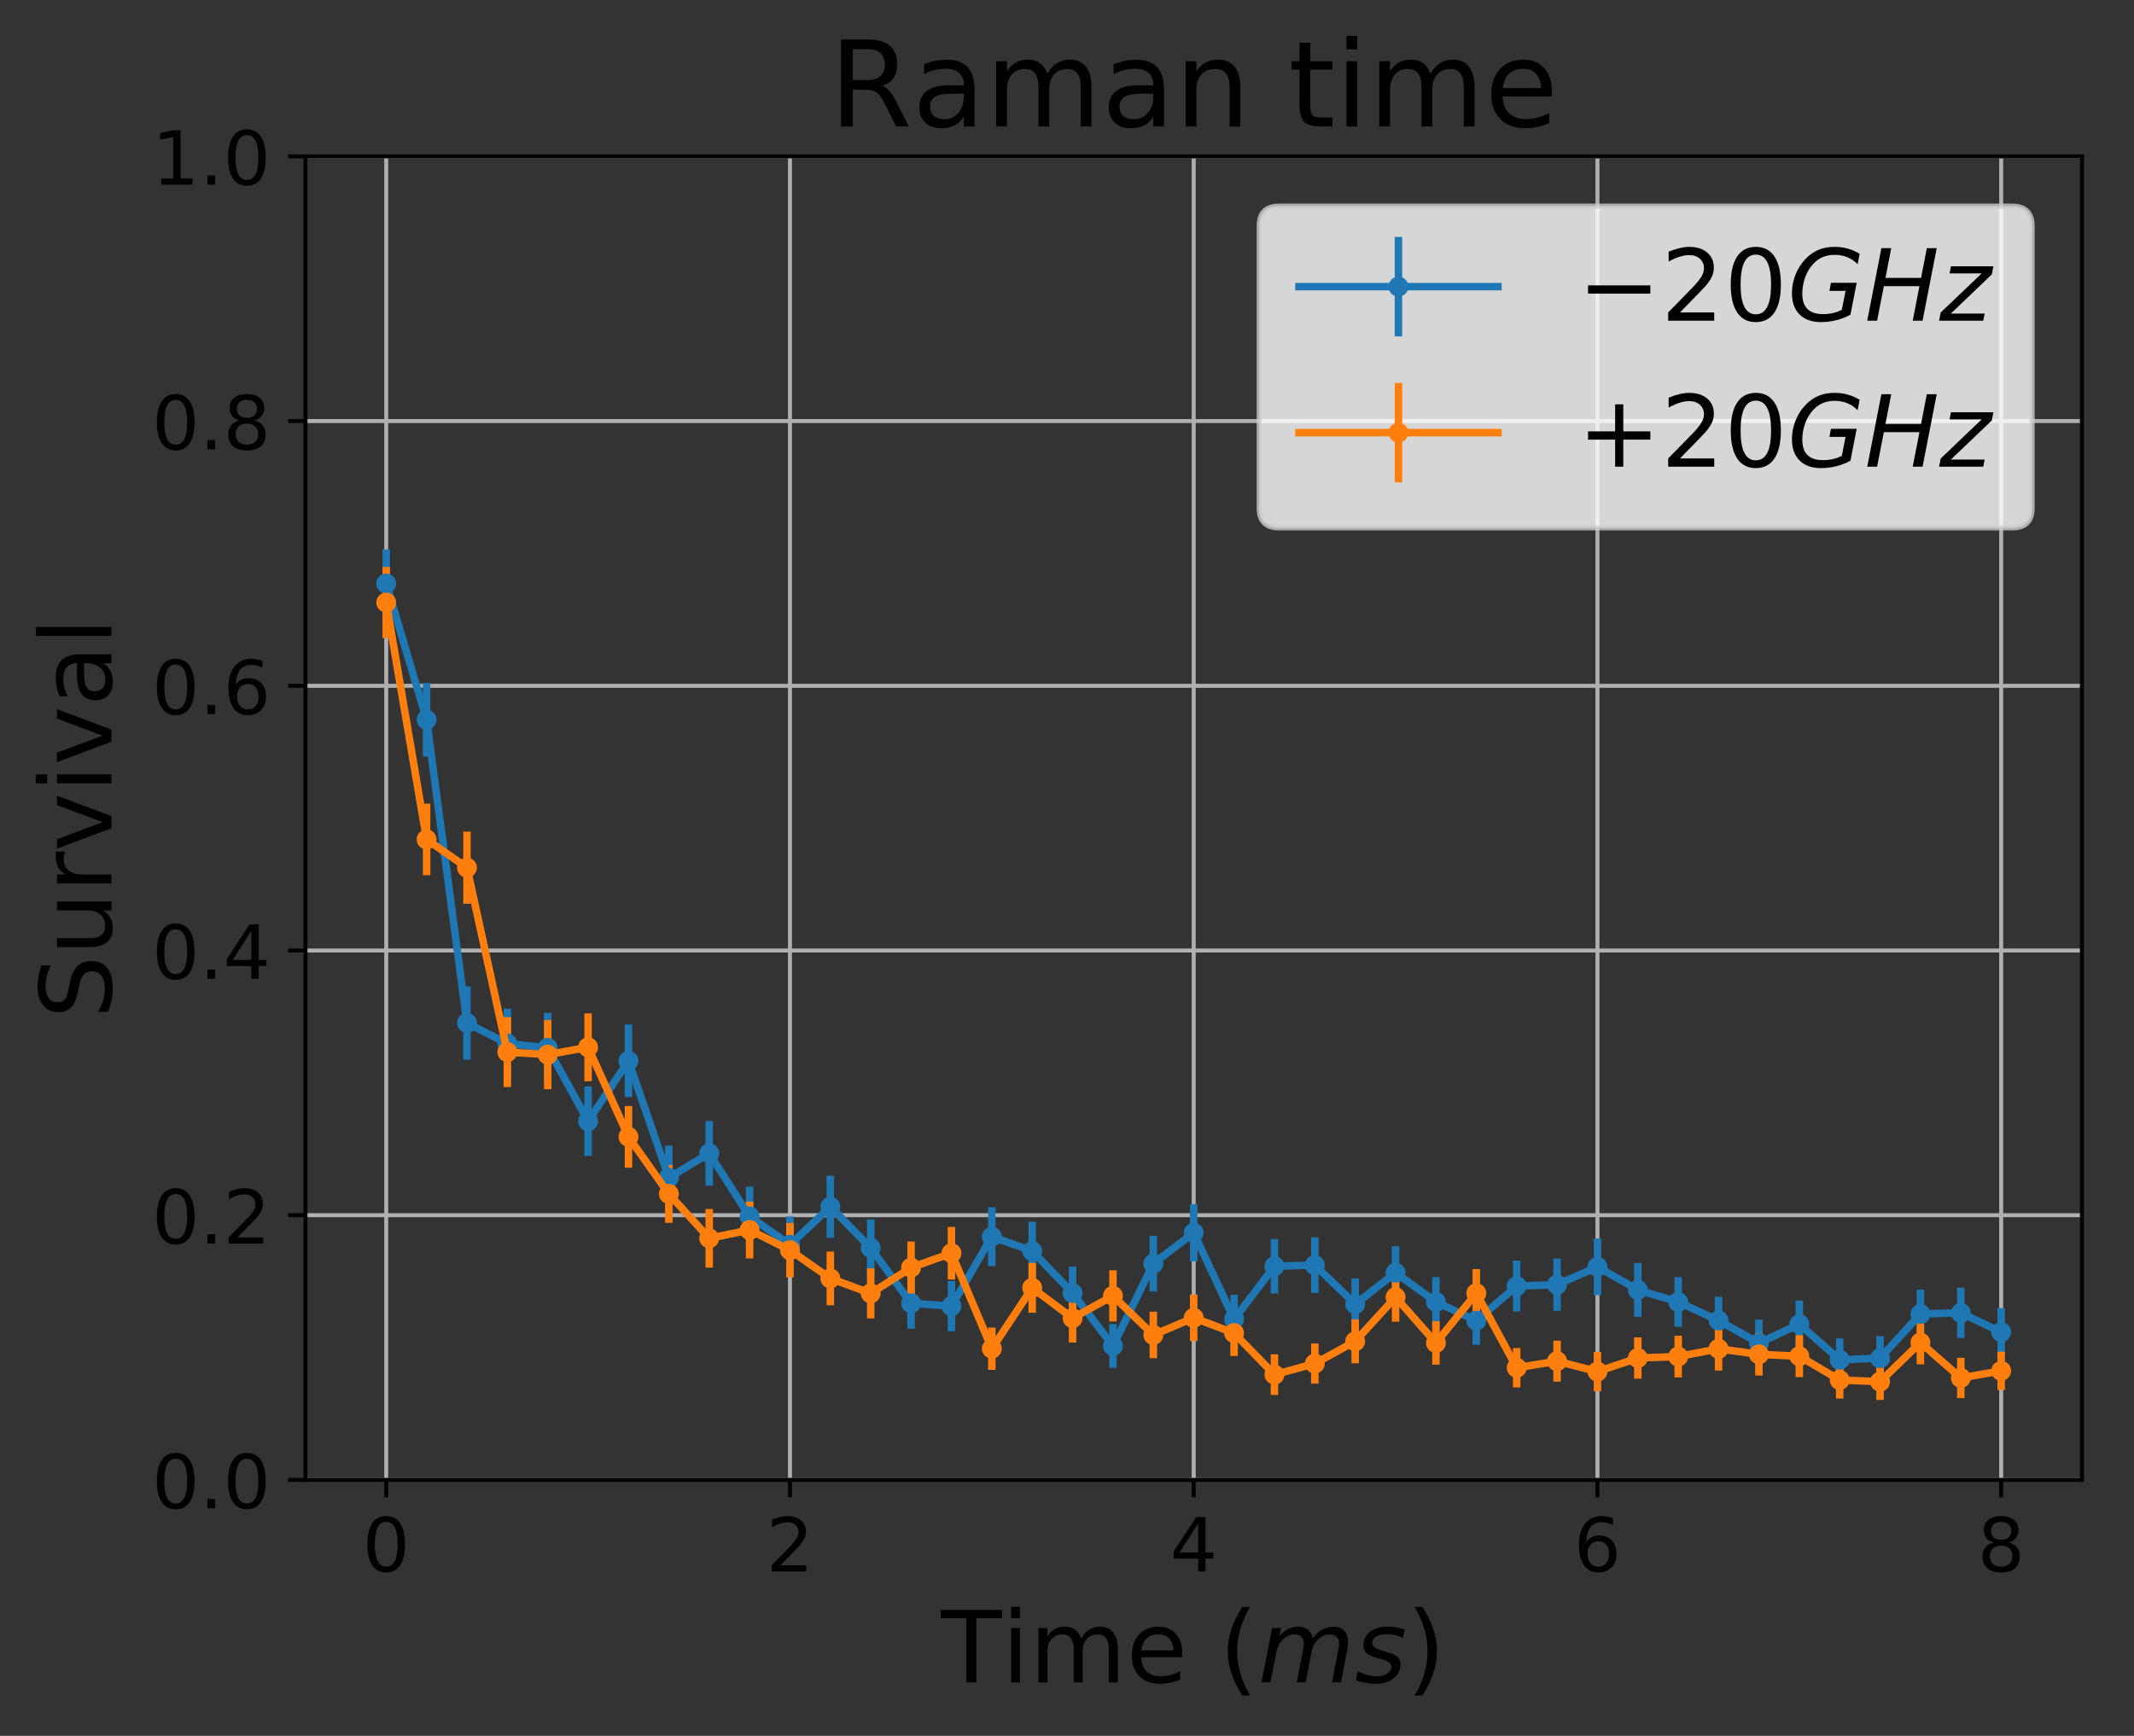 <?xml version="1.0" encoding="utf-8" standalone="no"?>
<!DOCTYPE svg PUBLIC "-//W3C//DTD SVG 1.1//EN"
  "http://www.w3.org/Graphics/SVG/1.1/DTD/svg11.dtd">
<!-- Created with matplotlib (http://matplotlib.org/) -->
<svg height="349pt" version="1.1" viewBox="0 0 429 349" width="429pt" xmlns="http://www.w3.org/2000/svg" xmlns:xlink="http://www.w3.org/1999/xlink">
 <rect x="0" y="0" width="429" height="349" fill="#333333" stroke="none"/>
 <defs>
  <style type="text/css">
*{stroke-linecap:butt;stroke-linejoin:round;}
  </style>
 </defs>
 <g id="figure_1">
  <g id="patch_1">
   <path d="M 0 349.622 
L 429.231 349.622 
L 429.231 0 
L 0 0 
z
" style="fill:none;"/>
  </g>
  <g id="axes_1">
   <g id="patch_2">
    <path d="M 61.411 297.548 
L 418.531 297.548 
L 418.531 31.436 
L 61.411 31.436 
z
" style="fill:none;"/>
   </g>
   <g id="matplotlib.axis_1">
    <g id="xtick_1">
     <g id="line2d_1">
      <path clip-path="url(#pbcf3292bdb)" d="M 77.644 297.548 
L 77.644 31.436 
" style="fill:none;stroke:#b0b0b0;stroke-linecap:square;stroke-width:0.8;"/>
     </g>
     <g id="line2d_2">
      <defs>
       <path d="M 0 0 
L 0 3.5 
" id="m005f0a59be" style="stroke:#000000;stroke-width:0.8;"/>
      </defs>
      <g>
       <use style="stroke:#000000;stroke-width:0.8;" x="77.644" xlink:href="#m005f0a59be" y="297.548"/>
      </g>
     </g>
     <g id="text_1">
      <!-- 0 -->
      <defs>
       <path d="M 31.781 66.406 
Q 24.172 66.406 20.328 58.906 
Q 16.5 51.422 16.5 36.375 
Q 16.5 21.391 20.328 13.891 
Q 24.172 6.391 31.781 6.391 
Q 39.453 6.391 43.281 13.891 
Q 47.125 21.391 47.125 36.375 
Q 47.125 51.422 43.281 58.906 
Q 39.453 66.406 31.781 66.406 
z
M 31.781 74.219 
Q 44.047 74.219 50.516 64.516 
Q 56.984 54.828 56.984 36.375 
Q 56.984 17.969 50.516 8.266 
Q 44.047 -1.422 31.781 -1.422 
Q 19.531 -1.422 13.062 8.266 
Q 6.594 17.969 6.594 36.375 
Q 6.594 54.828 13.062 64.516 
Q 19.531 74.219 31.781 74.219 
z
" id="DejaVuSans-30"/>
      </defs>
      <g transform="translate(72.872 315.946)scale(0.15 -0.15)">
       <use xlink:href="#DejaVuSans-30"/>
      </g>
     </g>
    </g>
    <g id="xtick_2">
     <g id="line2d_3">
      <path clip-path="url(#pbcf3292bdb)" d="M 158.807 297.548 
L 158.807 31.436 
" style="fill:none;stroke:#b0b0b0;stroke-linecap:square;stroke-width:0.8;"/>
     </g>
     <g id="line2d_4">
      <g>
       <use style="stroke:#000000;stroke-width:0.8;" x="158.807" xlink:href="#m005f0a59be" y="297.548"/>
      </g>
     </g>
     <g id="text_2">
      <!-- 2 -->
      <defs>
       <path d="M 19.188 8.297 
L 53.609 8.297 
L 53.609 0 
L 7.328 0 
L 7.328 8.297 
Q 12.938 14.109 22.625 23.891 
Q 32.328 33.688 34.812 36.531 
Q 39.547 41.844 41.422 45.531 
Q 43.312 49.219 43.312 52.781 
Q 43.312 58.594 39.234 62.25 
Q 35.156 65.922 28.609 65.922 
Q 23.969 65.922 18.812 64.312 
Q 13.672 62.703 7.812 59.422 
L 7.812 69.391 
Q 13.766 71.781 18.938 73 
Q 24.125 74.219 28.422 74.219 
Q 39.75 74.219 46.484 68.547 
Q 53.219 62.891 53.219 53.422 
Q 53.219 48.922 51.531 44.891 
Q 49.859 40.875 45.406 35.406 
Q 44.188 33.984 37.641 27.219 
Q 31.109 20.453 19.188 8.297 
z
" id="DejaVuSans-32"/>
      </defs>
      <g transform="translate(154.035 315.946)scale(0.15 -0.15)">
       <use xlink:href="#DejaVuSans-32"/>
      </g>
     </g>
    </g>
    <g id="xtick_3">
     <g id="line2d_5">
      <path clip-path="url(#pbcf3292bdb)" d="M 239.971 297.548 
L 239.971 31.436 
" style="fill:none;stroke:#b0b0b0;stroke-linecap:square;stroke-width:0.8;"/>
     </g>
     <g id="line2d_6">
      <g>
       <use style="stroke:#000000;stroke-width:0.8;" x="239.971" xlink:href="#m005f0a59be" y="297.548"/>
      </g>
     </g>
     <g id="text_3">
      <!-- 4 -->
      <defs>
       <path d="M 37.797 64.312 
L 12.891 25.391 
L 37.797 25.391 
z
M 35.203 72.906 
L 47.609 72.906 
L 47.609 25.391 
L 58.016 25.391 
L 58.016 17.188 
L 47.609 17.188 
L 47.609 0 
L 37.797 0 
L 37.797 17.188 
L 4.891 17.188 
L 4.891 26.703 
z
" id="DejaVuSans-34"/>
      </defs>
      <g transform="translate(235.199 315.946)scale(0.15 -0.15)">
       <use xlink:href="#DejaVuSans-34"/>
      </g>
     </g>
    </g>
    <g id="xtick_4">
     <g id="line2d_7">
      <path clip-path="url(#pbcf3292bdb)" d="M 321.135 297.548 
L 321.135 31.436 
" style="fill:none;stroke:#b0b0b0;stroke-linecap:square;stroke-width:0.8;"/>
     </g>
     <g id="line2d_8">
      <g>
       <use style="stroke:#000000;stroke-width:0.8;" x="321.135" xlink:href="#m005f0a59be" y="297.548"/>
      </g>
     </g>
     <g id="text_4">
      <!-- 6 -->
      <defs>
       <path d="M 33.016 40.375 
Q 26.375 40.375 22.484 35.828 
Q 18.609 31.297 18.609 23.391 
Q 18.609 15.531 22.484 10.953 
Q 26.375 6.391 33.016 6.391 
Q 39.656 6.391 43.531 10.953 
Q 47.406 15.531 47.406 23.391 
Q 47.406 31.297 43.531 35.828 
Q 39.656 40.375 33.016 40.375 
z
M 52.594 71.297 
L 52.594 62.312 
Q 48.875 64.062 45.094 64.984 
Q 41.312 65.922 37.594 65.922 
Q 27.828 65.922 22.672 59.328 
Q 17.531 52.734 16.797 39.406 
Q 19.672 43.656 24.016 45.922 
Q 28.375 48.188 33.594 48.188 
Q 44.578 48.188 50.953 41.516 
Q 57.328 34.859 57.328 23.391 
Q 57.328 12.156 50.688 5.359 
Q 44.047 -1.422 33.016 -1.422 
Q 20.359 -1.422 13.672 8.266 
Q 6.984 17.969 6.984 36.375 
Q 6.984 53.656 15.188 63.938 
Q 23.391 74.219 37.203 74.219 
Q 40.922 74.219 44.703 73.484 
Q 48.484 72.75 52.594 71.297 
z
" id="DejaVuSans-36"/>
      </defs>
      <g transform="translate(316.363 315.946)scale(0.15 -0.15)">
       <use xlink:href="#DejaVuSans-36"/>
      </g>
     </g>
    </g>
    <g id="xtick_5">
     <g id="line2d_9">
      <path clip-path="url(#pbcf3292bdb)" d="M 402.298 297.548 
L 402.298 31.436 
" style="fill:none;stroke:#b0b0b0;stroke-linecap:square;stroke-width:0.8;"/>
     </g>
     <g id="line2d_10">
      <g>
       <use style="stroke:#000000;stroke-width:0.8;" x="402.298" xlink:href="#m005f0a59be" y="297.548"/>
      </g>
     </g>
     <g id="text_5">
      <!-- 8 -->
      <defs>
       <path d="M 31.781 34.625 
Q 24.75 34.625 20.719 30.859 
Q 16.703 27.094 16.703 20.516 
Q 16.703 13.922 20.719 10.156 
Q 24.75 6.391 31.781 6.391 
Q 38.812 6.391 42.859 10.172 
Q 46.922 13.969 46.922 20.516 
Q 46.922 27.094 42.891 30.859 
Q 38.875 34.625 31.781 34.625 
z
M 21.922 38.812 
Q 15.578 40.375 12.031 44.719 
Q 8.5 49.078 8.5 55.328 
Q 8.5 64.062 14.719 69.141 
Q 20.953 74.219 31.781 74.219 
Q 42.672 74.219 48.875 69.141 
Q 55.078 64.062 55.078 55.328 
Q 55.078 49.078 51.531 44.719 
Q 48 40.375 41.703 38.812 
Q 48.828 37.156 52.797 32.312 
Q 56.781 27.484 56.781 20.516 
Q 56.781 9.906 50.312 4.234 
Q 43.844 -1.422 31.781 -1.422 
Q 19.734 -1.422 13.25 4.234 
Q 6.781 9.906 6.781 20.516 
Q 6.781 27.484 10.781 32.312 
Q 14.797 37.156 21.922 38.812 
z
M 18.312 54.391 
Q 18.312 48.734 21.844 45.562 
Q 25.391 42.391 31.781 42.391 
Q 38.141 42.391 41.719 45.562 
Q 45.312 48.734 45.312 54.391 
Q 45.312 60.062 41.719 63.234 
Q 38.141 66.406 31.781 66.406 
Q 25.391 66.406 21.844 63.234 
Q 18.312 60.062 18.312 54.391 
z
" id="DejaVuSans-38"/>
      </defs>
      <g transform="translate(397.526 315.946)scale(0.15 -0.15)">
       <use xlink:href="#DejaVuSans-38"/>
      </g>
     </g>
    </g>
    <g id="text_6">
     <!-- Time ($ms$) -->
     <defs>
      <path d="M -0.297 72.906 
L 61.375 72.906 
L 61.375 64.594 
L 35.5 64.594 
L 35.5 0 
L 25.594 0 
L 25.594 64.594 
L -0.297 64.594 
z
" id="DejaVuSans-54"/>
      <path d="M 9.422 54.688 
L 18.406 54.688 
L 18.406 0 
L 9.422 0 
z
M 9.422 75.984 
L 18.406 75.984 
L 18.406 64.594 
L 9.422 64.594 
z
" id="DejaVuSans-69"/>
      <path d="M 52 44.188 
Q 55.375 50.25 60.062 53.125 
Q 64.75 56 71.094 56 
Q 79.641 56 84.281 50.016 
Q 88.922 44.047 88.922 33.016 
L 88.922 0 
L 79.891 0 
L 79.891 32.719 
Q 79.891 40.578 77.094 44.375 
Q 74.312 48.188 68.609 48.188 
Q 61.625 48.188 57.562 43.547 
Q 53.516 38.922 53.516 30.906 
L 53.516 0 
L 44.484 0 
L 44.484 32.719 
Q 44.484 40.625 41.703 44.406 
Q 38.922 48.188 33.109 48.188 
Q 26.219 48.188 22.156 43.531 
Q 18.109 38.875 18.109 30.906 
L 18.109 0 
L 9.078 0 
L 9.078 54.688 
L 18.109 54.688 
L 18.109 46.188 
Q 21.188 51.219 25.484 53.609 
Q 29.781 56 35.688 56 
Q 41.656 56 45.828 52.969 
Q 50 49.953 52 44.188 
z
" id="DejaVuSans-6d"/>
      <path d="M 56.203 29.594 
L 56.203 25.203 
L 14.891 25.203 
Q 15.484 15.922 20.484 11.062 
Q 25.484 6.203 34.422 6.203 
Q 39.594 6.203 44.453 7.469 
Q 49.312 8.734 54.109 11.281 
L 54.109 2.781 
Q 49.266 0.734 44.188 -0.344 
Q 39.109 -1.422 33.891 -1.422 
Q 20.797 -1.422 13.156 6.188 
Q 5.516 13.812 5.516 26.812 
Q 5.516 40.234 12.766 48.109 
Q 20.016 56 32.328 56 
Q 43.359 56 49.781 48.891 
Q 56.203 41.797 56.203 29.594 
z
M 47.219 32.234 
Q 47.125 39.594 43.094 43.984 
Q 39.062 48.391 32.422 48.391 
Q 24.906 48.391 20.391 44.141 
Q 15.875 39.891 15.188 32.172 
z
" id="DejaVuSans-65"/>
      <path id="DejaVuSans-20"/>
      <path d="M 31 75.875 
Q 24.469 64.656 21.281 53.656 
Q 18.109 42.672 18.109 31.391 
Q 18.109 20.125 21.312 9.062 
Q 24.516 -2 31 -13.188 
L 23.188 -13.188 
Q 15.875 -1.703 12.234 9.375 
Q 8.594 20.453 8.594 31.391 
Q 8.594 42.281 12.203 53.312 
Q 15.828 64.359 23.188 75.875 
z
" id="DejaVuSans-28"/>
      <path d="M 89.797 33.016 
L 83.406 0 
L 74.422 0 
L 80.719 32.719 
Q 81.109 34.812 81.297 36.328 
Q 81.5 37.844 81.5 38.922 
Q 81.5 43.312 79.047 45.75 
Q 76.609 48.188 72.219 48.188 
Q 65.672 48.188 60.547 43.281 
Q 55.422 38.375 53.906 30.516 
L 47.906 0 
L 38.922 0 
L 45.312 32.719 
Q 45.703 34.516 45.891 36.047 
Q 46.094 37.594 46.094 38.812 
Q 46.094 43.266 43.656 45.719 
Q 41.219 48.188 36.922 48.188 
Q 30.281 48.188 25.141 43.281 
Q 20.016 38.375 18.5 30.516 
L 12.5 0 
L 3.516 0 
L 14.203 54.688 
L 23.188 54.688 
L 21.484 46.188 
Q 25.141 50.984 30.047 53.484 
Q 34.969 56 40.578 56 
Q 46.531 56 50.359 52.875 
Q 54.203 49.75 54.984 44.188 
Q 59.078 49.953 64.469 52.969 
Q 69.875 56 75.875 56 
Q 82.906 56 86.734 51.953 
Q 90.578 47.906 90.578 40.484 
Q 90.578 38.875 90.375 36.938 
Q 90.188 35.016 89.797 33.016 
z
" id="DejaVuSans-Oblique-6d"/>
      <path d="M 50 53.078 
L 48.297 44.578 
Q 44.734 46.531 40.766 47.5 
Q 36.812 48.484 32.625 48.484 
Q 25.531 48.484 21.453 46.062 
Q 17.391 43.656 17.391 39.5 
Q 17.391 34.672 26.859 32.078 
Q 27.594 31.891 27.938 31.781 
L 30.812 30.906 
Q 39.797 28.422 42.797 25.688 
Q 45.797 22.953 45.797 18.219 
Q 45.797 9.516 38.891 4.047 
Q 31.984 -1.422 20.797 -1.422 
Q 16.453 -1.422 11.672 -0.578 
Q 6.891 0.25 1.125 2 
L 2.875 11.281 
Q 7.812 8.734 12.594 7.422 
Q 17.391 6.109 21.781 6.109 
Q 28.375 6.109 32.5 8.938 
Q 36.625 11.766 36.625 16.109 
Q 36.625 20.797 25.781 23.688 
L 24.859 23.922 
L 21.781 24.703 
Q 14.938 26.516 11.766 29.469 
Q 8.594 32.422 8.594 37.016 
Q 8.594 45.75 15.156 50.875 
Q 21.734 56 33.016 56 
Q 37.453 56 41.672 55.266 
Q 45.906 54.547 50 53.078 
z
" id="DejaVuSans-Oblique-73"/>
      <path d="M 8.016 75.875 
L 15.828 75.875 
Q 23.141 64.359 26.781 53.312 
Q 30.422 42.281 30.422 31.391 
Q 30.422 20.453 26.781 9.375 
Q 23.141 -1.703 15.828 -13.188 
L 8.016 -13.188 
Q 14.5 -2 17.703 9.062 
Q 20.906 20.125 20.906 31.391 
Q 20.906 42.672 17.703 53.656 
Q 14.5 64.656 8.016 75.875 
z
" id="DejaVuSans-29"/>
     </defs>
     <g transform="translate(189.171 338.262)scale(0.2 -0.2)">
      <use transform="translate(0 0.016)" xlink:href="#DejaVuSans-54"/>
      <use transform="translate(61.084 0.016)" xlink:href="#DejaVuSans-69"/>
      <use transform="translate(88.867 0.016)" xlink:href="#DejaVuSans-6d"/>
      <use transform="translate(186.279 0.016)" xlink:href="#DejaVuSans-65"/>
      <use transform="translate(247.803 0.016)" xlink:href="#DejaVuSans-20"/>
      <use transform="translate(279.59 0.016)" xlink:href="#DejaVuSans-28"/>
      <use transform="translate(318.604 0.016)" xlink:href="#DejaVuSans-Oblique-6d"/>
      <use transform="translate(416.016 0.016)" xlink:href="#DejaVuSans-Oblique-73"/>
      <use transform="translate(468.115 0.016)" xlink:href="#DejaVuSans-29"/>
     </g>
    </g>
   </g>
   <g id="matplotlib.axis_2">
    <g id="ytick_1">
     <g id="line2d_11">
      <path clip-path="url(#pbcf3292bdb)" d="M 61.411 297.548 
L 418.531 297.548 
" style="fill:none;stroke:#b0b0b0;stroke-linecap:square;stroke-width:0.8;"/>
     </g>
     <g id="line2d_12">
      <defs>
       <path d="M 0 0 
L -3.5 0 
" id="mc3ce260a5b" style="stroke:#000000;stroke-width:0.8;"/>
      </defs>
      <g>
       <use style="stroke:#000000;stroke-width:0.8;" x="61.411" xlink:href="#mc3ce260a5b" y="297.548"/>
      </g>
     </g>
     <g id="text_7">
      <!-- 0.0 -->
      <defs>
       <path d="M 10.688 12.406 
L 21 12.406 
L 21 0 
L 10.688 0 
z
" id="DejaVuSans-2e"/>
      </defs>
      <g transform="translate(30.556 303.247)scale(0.15 -0.15)">
       <use xlink:href="#DejaVuSans-30"/>
       <use x="63.623" xlink:href="#DejaVuSans-2e"/>
       <use x="95.41" xlink:href="#DejaVuSans-30"/>
      </g>
     </g>
    </g>
    <g id="ytick_2">
     <g id="line2d_13">
      <path clip-path="url(#pbcf3292bdb)" d="M 61.411 244.326 
L 418.531 244.326 
" style="fill:none;stroke:#b0b0b0;stroke-linecap:square;stroke-width:0.8;"/>
     </g>
     <g id="line2d_14">
      <g>
       <use style="stroke:#000000;stroke-width:0.8;" x="61.411" xlink:href="#mc3ce260a5b" y="244.326"/>
      </g>
     </g>
     <g id="text_8">
      <!-- 0.2 -->
      <g transform="translate(30.556 250.025)scale(0.15 -0.15)">
       <use xlink:href="#DejaVuSans-30"/>
       <use x="63.623" xlink:href="#DejaVuSans-2e"/>
       <use x="95.41" xlink:href="#DejaVuSans-32"/>
      </g>
     </g>
    </g>
    <g id="ytick_3">
     <g id="line2d_15">
      <path clip-path="url(#pbcf3292bdb)" d="M 61.411 191.103 
L 418.531 191.103 
" style="fill:none;stroke:#b0b0b0;stroke-linecap:square;stroke-width:0.8;"/>
     </g>
     <g id="line2d_16">
      <g>
       <use style="stroke:#000000;stroke-width:0.8;" x="61.411" xlink:href="#mc3ce260a5b" y="191.103"/>
      </g>
     </g>
     <g id="text_9">
      <!-- 0.4 -->
      <g transform="translate(30.556 196.802)scale(0.15 -0.15)">
       <use xlink:href="#DejaVuSans-30"/>
       <use x="63.623" xlink:href="#DejaVuSans-2e"/>
       <use x="95.41" xlink:href="#DejaVuSans-34"/>
      </g>
     </g>
    </g>
    <g id="ytick_4">
     <g id="line2d_17">
      <path clip-path="url(#pbcf3292bdb)" d="M 61.411 137.881 
L 418.531 137.881 
" style="fill:none;stroke:#b0b0b0;stroke-linecap:square;stroke-width:0.8;"/>
     </g>
     <g id="line2d_18">
      <g>
       <use style="stroke:#000000;stroke-width:0.8;" x="61.411" xlink:href="#mc3ce260a5b" y="137.881"/>
      </g>
     </g>
     <g id="text_10">
      <!-- 0.6 -->
      <g transform="translate(30.556 143.58)scale(0.15 -0.15)">
       <use xlink:href="#DejaVuSans-30"/>
       <use x="63.623" xlink:href="#DejaVuSans-2e"/>
       <use x="95.41" xlink:href="#DejaVuSans-36"/>
      </g>
     </g>
    </g>
    <g id="ytick_5">
     <g id="line2d_19">
      <path clip-path="url(#pbcf3292bdb)" d="M 61.411 84.659 
L 418.531 84.659 
" style="fill:none;stroke:#b0b0b0;stroke-linecap:square;stroke-width:0.8;"/>
     </g>
     <g id="line2d_20">
      <g>
       <use style="stroke:#000000;stroke-width:0.8;" x="61.411" xlink:href="#mc3ce260a5b" y="84.659"/>
      </g>
     </g>
     <g id="text_11">
      <!-- 0.8 -->
      <g transform="translate(30.556 90.357)scale(0.15 -0.15)">
       <use xlink:href="#DejaVuSans-30"/>
       <use x="63.623" xlink:href="#DejaVuSans-2e"/>
       <use x="95.41" xlink:href="#DejaVuSans-38"/>
      </g>
     </g>
    </g>
    <g id="ytick_6">
     <g id="line2d_21">
      <path clip-path="url(#pbcf3292bdb)" d="M 61.411 31.436 
L 418.531 31.436 
" style="fill:none;stroke:#b0b0b0;stroke-linecap:square;stroke-width:0.8;"/>
     </g>
     <g id="line2d_22">
      <g>
       <use style="stroke:#000000;stroke-width:0.8;" x="61.411" xlink:href="#mc3ce260a5b" y="31.436"/>
      </g>
     </g>
     <g id="text_12">
      <!-- 1.0 -->
      <defs>
       <path d="M 12.406 8.297 
L 28.516 8.297 
L 28.516 63.922 
L 10.984 60.406 
L 10.984 69.391 
L 28.422 72.906 
L 38.281 72.906 
L 38.281 8.297 
L 54.391 8.297 
L 54.391 0 
L 12.406 0 
z
" id="DejaVuSans-31"/>
      </defs>
      <g transform="translate(30.556 37.135)scale(0.15 -0.15)">
       <use xlink:href="#DejaVuSans-31"/>
       <use x="63.623" xlink:href="#DejaVuSans-2e"/>
       <use x="95.41" xlink:href="#DejaVuSans-30"/>
      </g>
     </g>
    </g>
    <g id="text_13">
     <!-- Survival -->
     <defs>
      <path d="M 53.516 70.516 
L 53.516 60.891 
Q 47.906 63.578 42.922 64.891 
Q 37.938 66.219 33.297 66.219 
Q 25.25 66.219 20.875 63.094 
Q 16.5 59.969 16.5 54.203 
Q 16.5 49.359 19.406 46.891 
Q 22.312 44.438 30.422 42.922 
L 36.375 41.703 
Q 47.406 39.594 52.656 34.297 
Q 57.906 29 57.906 20.125 
Q 57.906 9.516 50.797 4.047 
Q 43.703 -1.422 29.984 -1.422 
Q 24.812 -1.422 18.969 -0.25 
Q 13.141 0.922 6.891 3.219 
L 6.891 13.375 
Q 12.891 10.016 18.656 8.297 
Q 24.422 6.594 29.984 6.594 
Q 38.422 6.594 43.016 9.906 
Q 47.609 13.234 47.609 19.391 
Q 47.609 24.75 44.312 27.781 
Q 41.016 30.812 33.5 32.328 
L 27.484 33.5 
Q 16.453 35.688 11.516 40.375 
Q 6.594 45.062 6.594 53.422 
Q 6.594 63.094 13.406 68.656 
Q 20.219 74.219 32.172 74.219 
Q 37.312 74.219 42.625 73.281 
Q 47.953 72.359 53.516 70.516 
z
" id="DejaVuSans-53"/>
      <path d="M 8.5 21.578 
L 8.5 54.688 
L 17.484 54.688 
L 17.484 21.922 
Q 17.484 14.156 20.5 10.266 
Q 23.531 6.391 29.594 6.391 
Q 36.859 6.391 41.078 11.031 
Q 45.312 15.672 45.312 23.688 
L 45.312 54.688 
L 54.297 54.688 
L 54.297 0 
L 45.312 0 
L 45.312 8.406 
Q 42.047 3.422 37.719 1 
Q 33.406 -1.422 27.688 -1.422 
Q 18.266 -1.422 13.375 4.438 
Q 8.5 10.297 8.5 21.578 
z
M 31.109 56 
z
" id="DejaVuSans-75"/>
      <path d="M 41.109 46.297 
Q 39.594 47.172 37.812 47.578 
Q 36.031 48 33.891 48 
Q 26.266 48 22.188 43.047 
Q 18.109 38.094 18.109 28.812 
L 18.109 0 
L 9.078 0 
L 9.078 54.688 
L 18.109 54.688 
L 18.109 46.188 
Q 20.953 51.172 25.484 53.578 
Q 30.031 56 36.531 56 
Q 37.453 56 38.578 55.875 
Q 39.703 55.766 41.062 55.516 
z
" id="DejaVuSans-72"/>
      <path d="M 2.984 54.688 
L 12.5 54.688 
L 29.594 8.797 
L 46.688 54.688 
L 56.203 54.688 
L 35.688 0 
L 23.484 0 
z
" id="DejaVuSans-76"/>
      <path d="M 34.281 27.484 
Q 23.391 27.484 19.188 25 
Q 14.984 22.516 14.984 16.5 
Q 14.984 11.719 18.141 8.906 
Q 21.297 6.109 26.703 6.109 
Q 34.188 6.109 38.703 11.406 
Q 43.219 16.703 43.219 25.484 
L 43.219 27.484 
z
M 52.203 31.203 
L 52.203 0 
L 43.219 0 
L 43.219 8.297 
Q 40.141 3.328 35.547 0.953 
Q 30.953 -1.422 24.312 -1.422 
Q 15.922 -1.422 10.953 3.297 
Q 6 8.016 6 15.922 
Q 6 25.141 12.172 29.828 
Q 18.359 34.516 30.609 34.516 
L 43.219 34.516 
L 43.219 35.406 
Q 43.219 41.609 39.141 45 
Q 35.062 48.391 27.688 48.391 
Q 23 48.391 18.547 47.266 
Q 14.109 46.141 10.016 43.891 
L 10.016 52.203 
Q 14.938 54.109 19.578 55.047 
Q 24.219 56 28.609 56 
Q 40.484 56 46.344 49.844 
Q 52.203 43.703 52.203 31.203 
z
" id="DejaVuSans-61"/>
      <path d="M 9.422 75.984 
L 18.406 75.984 
L 18.406 0 
L 9.422 0 
z
" id="DejaVuSans-6c"/>
     </defs>
     <g transform="translate(22.397 204.811)rotate(-90)scale(0.2 -0.2)">
      <use xlink:href="#DejaVuSans-53"/>
      <use x="63.477" xlink:href="#DejaVuSans-75"/>
      <use x="126.855" xlink:href="#DejaVuSans-72"/>
      <use x="167.969" xlink:href="#DejaVuSans-76"/>
      <use x="227.148" xlink:href="#DejaVuSans-69"/>
      <use x="254.932" xlink:href="#DejaVuSans-76"/>
      <use x="314.111" xlink:href="#DejaVuSans-61"/>
      <use x="375.391" xlink:href="#DejaVuSans-6c"/>
     </g>
    </g>
   </g>
   <g id="LineCollection_1">
    <path clip-path="url(#pbcf3292bdb)" d="M 77.644 124.165 
L 77.644 110.471 
" style="fill:none;stroke:#1f77b4;stroke-width:1.5;"/>
    <path clip-path="url(#pbcf3292bdb)" d="M 85.76 152.104 
L 85.76 137.301 
" style="fill:none;stroke:#1f77b4;stroke-width:1.5;"/>
    <path clip-path="url(#pbcf3292bdb)" d="M 93.876 213.054 
L 93.876 198.299 
" style="fill:none;stroke:#1f77b4;stroke-width:1.5;"/>
    <path clip-path="url(#pbcf3292bdb)" d="M 101.993 216.848 
L 101.993 202.799 
" style="fill:none;stroke:#1f77b4;stroke-width:1.5;"/>
    <path clip-path="url(#pbcf3292bdb)" d="M 110.109 217.721 
L 110.109 203.64 
" style="fill:none;stroke:#1f77b4;stroke-width:1.5;"/>
    <path clip-path="url(#pbcf3292bdb)" d="M 118.225 232.428 
L 118.225 218.447 
" style="fill:none;stroke:#1f77b4;stroke-width:1.5;"/>
    <path clip-path="url(#pbcf3292bdb)" d="M 126.342 220.574 
L 126.342 206.015 
" style="fill:none;stroke:#1f77b4;stroke-width:1.5;"/>
    <path clip-path="url(#pbcf3292bdb)" d="M 134.458 243.231 
L 134.458 230.341 
" style="fill:none;stroke:#1f77b4;stroke-width:1.5;"/>
    <path clip-path="url(#pbcf3292bdb)" d="M 142.575 238.391 
L 142.575 225.366 
" style="fill:none;stroke:#1f77b4;stroke-width:1.5;"/>
    <path clip-path="url(#pbcf3292bdb)" d="M 150.691 250.571 
L 150.691 238.589 
" style="fill:none;stroke:#1f77b4;stroke-width:1.5;"/>
    <path clip-path="url(#pbcf3292bdb)" d="M 158.807 255.965 
L 158.807 244.57 
" style="fill:none;stroke:#1f77b4;stroke-width:1.5;"/>
    <path clip-path="url(#pbcf3292bdb)" d="M 166.924 248.862 
L 166.924 236.396 
" style="fill:none;stroke:#1f77b4;stroke-width:1.5;"/>
    <path clip-path="url(#pbcf3292bdb)" d="M 175.04 256.644 
L 175.04 245.184 
" style="fill:none;stroke:#1f77b4;stroke-width:1.5;"/>
    <path clip-path="url(#pbcf3292bdb)" d="M 183.156 267.16 
L 183.156 256.916 
" style="fill:none;stroke:#1f77b4;stroke-width:1.5;"/>
    <path clip-path="url(#pbcf3292bdb)" d="M 191.273 267.647 
L 191.273 257.553 
" style="fill:none;stroke:#1f77b4;stroke-width:1.5;"/>
    <path clip-path="url(#pbcf3292bdb)" d="M 199.389 254.568 
L 199.389 242.719 
" style="fill:none;stroke:#1f77b4;stroke-width:1.5;"/>
    <path clip-path="url(#pbcf3292bdb)" d="M 207.505 257.408 
L 207.505 245.643 
" style="fill:none;stroke:#1f77b4;stroke-width:1.5;"/>
    <path clip-path="url(#pbcf3292bdb)" d="M 215.622 265.306 
L 215.622 254.643 
" style="fill:none;stroke:#1f77b4;stroke-width:1.5;"/>
    <path clip-path="url(#pbcf3292bdb)" d="M 223.738 275.015 
L 223.738 266.216 
" style="fill:none;stroke:#1f77b4;stroke-width:1.5;"/>
    <path clip-path="url(#pbcf3292bdb)" d="M 231.855 259.648 
L 231.855 248.467 
" style="fill:none;stroke:#1f77b4;stroke-width:1.5;"/>
    <path clip-path="url(#pbcf3292bdb)" d="M 239.971 253.613 
L 239.971 242.102 
" style="fill:none;stroke:#1f77b4;stroke-width:1.5;"/>
    <path clip-path="url(#pbcf3292bdb)" d="M 248.087 270.186 
L 248.087 260.32 
" style="fill:none;stroke:#1f77b4;stroke-width:1.5;"/>
    <path clip-path="url(#pbcf3292bdb)" d="M 256.204 260.061 
L 256.204 249.112 
" style="fill:none;stroke:#1f77b4;stroke-width:1.5;"/>
    <path clip-path="url(#pbcf3292bdb)" d="M 264.32 259.97 
L 264.32 248.749 
" style="fill:none;stroke:#1f77b4;stroke-width:1.5;"/>
    <path clip-path="url(#pbcf3292bdb)" d="M 272.436 267.373 
L 272.436 257.051 
" style="fill:none;stroke:#1f77b4;stroke-width:1.5;"/>
    <path clip-path="url(#pbcf3292bdb)" d="M 280.553 261.216 
L 280.553 250.569 
" style="fill:none;stroke:#1f77b4;stroke-width:1.5;"/>
    <path clip-path="url(#pbcf3292bdb)" d="M 288.669 266.753 
L 288.669 256.791 
" style="fill:none;stroke:#1f77b4;stroke-width:1.5;"/>
    <path clip-path="url(#pbcf3292bdb)" d="M 296.785 270.361 
L 296.785 260.702 
" style="fill:none;stroke:#1f77b4;stroke-width:1.5;"/>
    <path clip-path="url(#pbcf3292bdb)" d="M 304.902 263.686 
L 304.902 253.466 
" style="fill:none;stroke:#1f77b4;stroke-width:1.5;"/>
    <path clip-path="url(#pbcf3292bdb)" d="M 313.018 263.543 
L 313.018 253.042 
" style="fill:none;stroke:#1f77b4;stroke-width:1.5;"/>
    <path clip-path="url(#pbcf3292bdb)" d="M 321.135 260.386 
L 321.135 249.013 
" style="fill:none;stroke:#1f77b4;stroke-width:1.5;"/>
    <path clip-path="url(#pbcf3292bdb)" d="M 329.251 264.754 
L 329.251 253.925 
" style="fill:none;stroke:#1f77b4;stroke-width:1.5;"/>
    <path clip-path="url(#pbcf3292bdb)" d="M 337.367 266.753 
L 337.367 256.791 
" style="fill:none;stroke:#1f77b4;stroke-width:1.5;"/>
    <path clip-path="url(#pbcf3292bdb)" d="M 345.484 270.273 
L 345.484 260.729 
" style="fill:none;stroke:#1f77b4;stroke-width:1.5;"/>
    <path clip-path="url(#pbcf3292bdb)" d="M 353.6 274.739 
L 353.6 265.331 
" style="fill:none;stroke:#1f77b4;stroke-width:1.5;"/>
    <path clip-path="url(#pbcf3292bdb)" d="M 361.716 270.95 
L 361.716 261.484 
" style="fill:none;stroke:#1f77b4;stroke-width:1.5;"/>
    <path clip-path="url(#pbcf3292bdb)" d="M 369.833 277.695 
L 369.833 269.095 
" style="fill:none;stroke:#1f77b4;stroke-width:1.5;"/>
    <path clip-path="url(#pbcf3292bdb)" d="M 377.949 277.506 
L 377.949 268.641 
" style="fill:none;stroke:#1f77b4;stroke-width:1.5;"/>
    <path clip-path="url(#pbcf3292bdb)" d="M 386.065 269.075 
L 386.065 259.288 
" style="fill:none;stroke:#1f77b4;stroke-width:1.5;"/>
    <path clip-path="url(#pbcf3292bdb)" d="M 394.182 269.007 
L 394.182 258.907 
" style="fill:none;stroke:#1f77b4;stroke-width:1.5;"/>
    <path clip-path="url(#pbcf3292bdb)" d="M 402.298 272.659 
L 402.298 263.006 
" style="fill:none;stroke:#1f77b4;stroke-width:1.5;"/>
   </g>
   <g id="LineCollection_2">
    <path clip-path="url(#pbcf3292bdb)" d="M 77.644 128.285 
L 77.644 113.998 
" style="fill:none;stroke:#ff7f0e;stroke-width:1.5;"/>
    <path clip-path="url(#pbcf3292bdb)" d="M 85.76 175.963 
L 85.76 161.581 
" style="fill:none;stroke:#ff7f0e;stroke-width:1.5;"/>
    <path clip-path="url(#pbcf3292bdb)" d="M 93.876 181.712 
L 93.876 167.192 
" style="fill:none;stroke:#ff7f0e;stroke-width:1.5;"/>
    <path clip-path="url(#pbcf3292bdb)" d="M 101.993 218.55 
L 101.993 204.506 
" style="fill:none;stroke:#ff7f0e;stroke-width:1.5;"/>
    <path clip-path="url(#pbcf3292bdb)" d="M 110.109 218.998 
L 110.109 205.086 
" style="fill:none;stroke:#ff7f0e;stroke-width:1.5;"/>
    <path clip-path="url(#pbcf3292bdb)" d="M 118.225 217.384 
L 118.225 203.747 
" style="fill:none;stroke:#ff7f0e;stroke-width:1.5;"/>
    <path clip-path="url(#pbcf3292bdb)" d="M 126.342 234.774 
L 126.342 222.366 
" style="fill:none;stroke:#ff7f0e;stroke-width:1.5;"/>
    <path clip-path="url(#pbcf3292bdb)" d="M 134.458 245.858 
L 134.458 234.224 
" style="fill:none;stroke:#ff7f0e;stroke-width:1.5;"/>
    <path clip-path="url(#pbcf3292bdb)" d="M 142.575 254.855 
L 142.575 243.076 
" style="fill:none;stroke:#ff7f0e;stroke-width:1.5;"/>
    <path clip-path="url(#pbcf3292bdb)" d="M 150.691 253.019 
L 150.691 241.582 
" style="fill:none;stroke:#ff7f0e;stroke-width:1.5;"/>
    <path clip-path="url(#pbcf3292bdb)" d="M 158.807 256.838 
L 158.807 245.869 
" style="fill:none;stroke:#ff7f0e;stroke-width:1.5;"/>
    <path clip-path="url(#pbcf3292bdb)" d="M 166.924 262.439 
L 166.924 251.63 
" style="fill:none;stroke:#ff7f0e;stroke-width:1.5;"/>
    <path clip-path="url(#pbcf3292bdb)" d="M 175.04 265.076 
L 175.04 255.004 
" style="fill:none;stroke:#ff7f0e;stroke-width:1.5;"/>
    <path clip-path="url(#pbcf3292bdb)" d="M 183.156 260.106 
L 183.156 249.619 
" style="fill:none;stroke:#ff7f0e;stroke-width:1.5;"/>
    <path clip-path="url(#pbcf3292bdb)" d="M 191.273 257.247 
L 191.273 246.675 
" style="fill:none;stroke:#ff7f0e;stroke-width:1.5;"/>
    <path clip-path="url(#pbcf3292bdb)" d="M 199.389 275.418 
L 199.389 266.914 
" style="fill:none;stroke:#ff7f0e;stroke-width:1.5;"/>
    <path clip-path="url(#pbcf3292bdb)" d="M 207.505 263.948 
L 207.505 253.914 
" style="fill:none;stroke:#ff7f0e;stroke-width:1.5;"/>
    <path clip-path="url(#pbcf3292bdb)" d="M 215.622 269.924 
L 215.622 260.123 
" style="fill:none;stroke:#ff7f0e;stroke-width:1.5;"/>
    <path clip-path="url(#pbcf3292bdb)" d="M 223.738 265.681 
L 223.738 255.404 
" style="fill:none;stroke:#ff7f0e;stroke-width:1.5;"/>
    <path clip-path="url(#pbcf3292bdb)" d="M 231.855 273.073 
L 231.855 263.732 
" style="fill:none;stroke:#ff7f0e;stroke-width:1.5;"/>
    <path clip-path="url(#pbcf3292bdb)" d="M 239.971 269.63 
L 239.971 260.281 
" style="fill:none;stroke:#ff7f0e;stroke-width:1.5;"/>
    <path clip-path="url(#pbcf3292bdb)" d="M 248.087 272.622 
L 248.087 263.428 
" style="fill:none;stroke:#ff7f0e;stroke-width:1.5;"/>
    <path clip-path="url(#pbcf3292bdb)" d="M 256.204 280.467 
L 256.204 272.293 
" style="fill:none;stroke:#ff7f0e;stroke-width:1.5;"/>
    <path clip-path="url(#pbcf3292bdb)" d="M 264.32 278.19 
L 264.32 270.126 
" style="fill:none;stroke:#ff7f0e;stroke-width:1.5;"/>
    <path clip-path="url(#pbcf3292bdb)" d="M 272.436 274.096 
L 272.436 265.267 
" style="fill:none;stroke:#ff7f0e;stroke-width:1.5;"/>
    <path clip-path="url(#pbcf3292bdb)" d="M 280.553 265.745 
L 280.553 255.861 
" style="fill:none;stroke:#ff7f0e;stroke-width:1.5;"/>
    <path clip-path="url(#pbcf3292bdb)" d="M 288.669 274.372 
L 288.669 265.64 
" style="fill:none;stroke:#ff7f0e;stroke-width:1.5;"/>
    <path clip-path="url(#pbcf3292bdb)" d="M 296.785 264.843 
L 296.785 255.159 
" style="fill:none;stroke:#ff7f0e;stroke-width:1.5;"/>
    <path clip-path="url(#pbcf3292bdb)" d="M 304.902 278.951 
L 304.902 271.029 
" style="fill:none;stroke:#ff7f0e;stroke-width:1.5;"/>
    <path clip-path="url(#pbcf3292bdb)" d="M 313.018 277.788 
L 313.018 269.565 
" style="fill:none;stroke:#ff7f0e;stroke-width:1.5;"/>
    <path clip-path="url(#pbcf3292bdb)" d="M 321.135 279.734 
L 321.135 271.802 
" style="fill:none;stroke:#ff7f0e;stroke-width:1.5;"/>
    <path clip-path="url(#pbcf3292bdb)" d="M 329.251 277.187 
L 329.251 268.889 
" style="fill:none;stroke:#ff7f0e;stroke-width:1.5;"/>
    <path clip-path="url(#pbcf3292bdb)" d="M 337.367 276.943 
L 337.367 268.552 
" style="fill:none;stroke:#ff7f0e;stroke-width:1.5;"/>
    <path clip-path="url(#pbcf3292bdb)" d="M 345.484 275.558 
L 345.484 266.802 
" style="fill:none;stroke:#ff7f0e;stroke-width:1.5;"/>
    <path clip-path="url(#pbcf3292bdb)" d="M 353.6 276.567 
L 353.6 268.032 
" style="fill:none;stroke:#ff7f0e;stroke-width:1.5;"/>
    <path clip-path="url(#pbcf3292bdb)" d="M 361.716 276.882 
L 361.716 268.467 
" style="fill:none;stroke:#ff7f0e;stroke-width:1.5;"/>
    <path clip-path="url(#pbcf3292bdb)" d="M 369.833 281.196 
L 369.833 273.718 
" style="fill:none;stroke:#ff7f0e;stroke-width:1.5;"/>
    <path clip-path="url(#pbcf3292bdb)" d="M 377.949 281.473 
L 377.949 274.116 
" style="fill:none;stroke:#ff7f0e;stroke-width:1.5;"/>
    <path clip-path="url(#pbcf3292bdb)" d="M 386.065 274.304 
L 386.065 265.547 
" style="fill:none;stroke:#ff7f0e;stroke-width:1.5;"/>
    <path clip-path="url(#pbcf3292bdb)" d="M 394.182 281.091 
L 394.182 272.998 
" style="fill:none;stroke:#ff7f0e;stroke-width:1.5;"/>
    <path clip-path="url(#pbcf3292bdb)" d="M 402.298 279.475 
L 402.298 271.765 
" style="fill:none;stroke:#ff7f0e;stroke-width:1.5;"/>
   </g>
   <g id="line2d_23">
    <path clip-path="url(#pbcf3292bdb)" d="M 77.644 117.318 
L 85.76 144.702 
L 93.876 205.676 
L 101.993 209.824 
L 110.109 210.68 
L 118.225 225.437 
L 126.342 213.295 
L 134.458 236.786 
L 142.575 231.879 
L 150.691 244.58 
L 158.807 250.267 
L 166.924 242.629 
L 175.04 250.914 
L 183.156 262.038 
L 191.273 262.6 
L 199.389 248.644 
L 207.505 251.525 
L 215.622 259.974 
L 223.738 270.615 
L 231.855 254.057 
L 239.971 247.858 
L 248.087 265.253 
L 256.204 254.587 
L 264.32 254.36 
L 272.436 262.212 
L 280.553 255.892 
L 288.669 261.772 
L 296.785 265.532 
L 304.902 258.576 
L 313.018 258.293 
L 321.135 254.7 
L 329.251 259.34 
L 337.367 261.772 
L 345.484 265.501 
L 353.6 270.035 
L 361.716 266.217 
L 369.833 273.395 
L 377.949 273.073 
L 386.065 264.181 
L 394.182 263.957 
L 402.298 267.832 
" style="fill:none;stroke:#1f77b4;stroke-linecap:square;stroke-width:1.5;"/>
    <defs>
     <path d="M 0 1.5 
C 0.398 1.5 0.779 1.342 1.061 1.061 
C 1.342 0.779 1.5 0.398 1.5 0 
C 1.5 -0.398 1.342 -0.779 1.061 -1.061 
C 0.779 -1.342 0.398 -1.5 0 -1.5 
C -0.398 -1.5 -0.779 -1.342 -1.061 -1.061 
C -1.342 -0.779 -1.5 -0.398 -1.5 0 
C -1.5 0.398 -1.342 0.779 -1.061 1.061 
C -0.779 1.342 -0.398 1.5 0 1.5 
z
" id="mb8bc26594a" style="stroke:#1f77b4;"/>
    </defs>
    <g clip-path="url(#pbcf3292bdb)">
     <use style="fill:#1f77b4;stroke:#1f77b4;" x="77.644" xlink:href="#mb8bc26594a" y="117.318"/>
     <use style="fill:#1f77b4;stroke:#1f77b4;" x="85.76" xlink:href="#mb8bc26594a" y="144.702"/>
     <use style="fill:#1f77b4;stroke:#1f77b4;" x="93.876" xlink:href="#mb8bc26594a" y="205.676"/>
     <use style="fill:#1f77b4;stroke:#1f77b4;" x="101.993" xlink:href="#mb8bc26594a" y="209.824"/>
     <use style="fill:#1f77b4;stroke:#1f77b4;" x="110.109" xlink:href="#mb8bc26594a" y="210.68"/>
     <use style="fill:#1f77b4;stroke:#1f77b4;" x="118.225" xlink:href="#mb8bc26594a" y="225.437"/>
     <use style="fill:#1f77b4;stroke:#1f77b4;" x="126.342" xlink:href="#mb8bc26594a" y="213.295"/>
     <use style="fill:#1f77b4;stroke:#1f77b4;" x="134.458" xlink:href="#mb8bc26594a" y="236.786"/>
     <use style="fill:#1f77b4;stroke:#1f77b4;" x="142.575" xlink:href="#mb8bc26594a" y="231.879"/>
     <use style="fill:#1f77b4;stroke:#1f77b4;" x="150.691" xlink:href="#mb8bc26594a" y="244.58"/>
     <use style="fill:#1f77b4;stroke:#1f77b4;" x="158.807" xlink:href="#mb8bc26594a" y="250.267"/>
     <use style="fill:#1f77b4;stroke:#1f77b4;" x="166.924" xlink:href="#mb8bc26594a" y="242.629"/>
     <use style="fill:#1f77b4;stroke:#1f77b4;" x="175.04" xlink:href="#mb8bc26594a" y="250.914"/>
     <use style="fill:#1f77b4;stroke:#1f77b4;" x="183.156" xlink:href="#mb8bc26594a" y="262.038"/>
     <use style="fill:#1f77b4;stroke:#1f77b4;" x="191.273" xlink:href="#mb8bc26594a" y="262.6"/>
     <use style="fill:#1f77b4;stroke:#1f77b4;" x="199.389" xlink:href="#mb8bc26594a" y="248.644"/>
     <use style="fill:#1f77b4;stroke:#1f77b4;" x="207.505" xlink:href="#mb8bc26594a" y="251.525"/>
     <use style="fill:#1f77b4;stroke:#1f77b4;" x="215.622" xlink:href="#mb8bc26594a" y="259.974"/>
     <use style="fill:#1f77b4;stroke:#1f77b4;" x="223.738" xlink:href="#mb8bc26594a" y="270.615"/>
     <use style="fill:#1f77b4;stroke:#1f77b4;" x="231.855" xlink:href="#mb8bc26594a" y="254.057"/>
     <use style="fill:#1f77b4;stroke:#1f77b4;" x="239.971" xlink:href="#mb8bc26594a" y="247.858"/>
     <use style="fill:#1f77b4;stroke:#1f77b4;" x="248.087" xlink:href="#mb8bc26594a" y="265.253"/>
     <use style="fill:#1f77b4;stroke:#1f77b4;" x="256.204" xlink:href="#mb8bc26594a" y="254.587"/>
     <use style="fill:#1f77b4;stroke:#1f77b4;" x="264.32" xlink:href="#mb8bc26594a" y="254.36"/>
     <use style="fill:#1f77b4;stroke:#1f77b4;" x="272.436" xlink:href="#mb8bc26594a" y="262.212"/>
     <use style="fill:#1f77b4;stroke:#1f77b4;" x="280.553" xlink:href="#mb8bc26594a" y="255.892"/>
     <use style="fill:#1f77b4;stroke:#1f77b4;" x="288.669" xlink:href="#mb8bc26594a" y="261.772"/>
     <use style="fill:#1f77b4;stroke:#1f77b4;" x="296.785" xlink:href="#mb8bc26594a" y="265.532"/>
     <use style="fill:#1f77b4;stroke:#1f77b4;" x="304.902" xlink:href="#mb8bc26594a" y="258.576"/>
     <use style="fill:#1f77b4;stroke:#1f77b4;" x="313.018" xlink:href="#mb8bc26594a" y="258.293"/>
     <use style="fill:#1f77b4;stroke:#1f77b4;" x="321.135" xlink:href="#mb8bc26594a" y="254.7"/>
     <use style="fill:#1f77b4;stroke:#1f77b4;" x="329.251" xlink:href="#mb8bc26594a" y="259.34"/>
     <use style="fill:#1f77b4;stroke:#1f77b4;" x="337.367" xlink:href="#mb8bc26594a" y="261.772"/>
     <use style="fill:#1f77b4;stroke:#1f77b4;" x="345.484" xlink:href="#mb8bc26594a" y="265.501"/>
     <use style="fill:#1f77b4;stroke:#1f77b4;" x="353.6" xlink:href="#mb8bc26594a" y="270.035"/>
     <use style="fill:#1f77b4;stroke:#1f77b4;" x="361.716" xlink:href="#mb8bc26594a" y="266.217"/>
     <use style="fill:#1f77b4;stroke:#1f77b4;" x="369.833" xlink:href="#mb8bc26594a" y="273.395"/>
     <use style="fill:#1f77b4;stroke:#1f77b4;" x="377.949" xlink:href="#mb8bc26594a" y="273.073"/>
     <use style="fill:#1f77b4;stroke:#1f77b4;" x="386.065" xlink:href="#mb8bc26594a" y="264.181"/>
     <use style="fill:#1f77b4;stroke:#1f77b4;" x="394.182" xlink:href="#mb8bc26594a" y="263.957"/>
     <use style="fill:#1f77b4;stroke:#1f77b4;" x="402.298" xlink:href="#mb8bc26594a" y="267.832"/>
    </g>
   </g>
   <g id="line2d_24">
    <path clip-path="url(#pbcf3292bdb)" d="M 77.644 121.142 
L 85.76 168.772 
L 93.876 174.452 
L 101.993 211.528 
L 110.109 212.042 
L 118.225 210.565 
L 126.342 228.57 
L 134.458 240.041 
L 142.575 248.965 
L 150.691 247.301 
L 158.807 251.354 
L 166.924 257.034 
L 175.04 260.04 
L 183.156 254.863 
L 191.273 251.961 
L 199.389 271.166 
L 207.505 258.931 
L 215.622 265.023 
L 223.738 260.542 
L 231.855 268.403 
L 239.971 264.955 
L 248.087 268.025 
L 256.204 276.38 
L 264.32 274.158 
L 272.436 269.681 
L 280.553 260.803 
L 288.669 270.006 
L 296.785 260.001 
L 304.902 274.99 
L 313.018 273.676 
L 321.135 275.768 
L 329.251 273.038 
L 337.367 272.748 
L 345.484 271.18 
L 353.6 272.3 
L 361.716 272.674 
L 369.833 277.457 
L 377.949 277.795 
L 386.065 269.926 
L 394.182 277.045 
L 402.298 275.62 
" style="fill:none;stroke:#ff7f0e;stroke-linecap:square;stroke-width:1.5;"/>
    <defs>
     <path d="M 0 1.5 
C 0.398 1.5 0.779 1.342 1.061 1.061 
C 1.342 0.779 1.5 0.398 1.5 0 
C 1.5 -0.398 1.342 -0.779 1.061 -1.061 
C 0.779 -1.342 0.398 -1.5 0 -1.5 
C -0.398 -1.5 -0.779 -1.342 -1.061 -1.061 
C -1.342 -0.779 -1.5 -0.398 -1.5 0 
C -1.5 0.398 -1.342 0.779 -1.061 1.061 
C -0.779 1.342 -0.398 1.5 0 1.5 
z
" id="m3e2fb6b177" style="stroke:#ff7f0e;"/>
    </defs>
    <g clip-path="url(#pbcf3292bdb)">
     <use style="fill:#ff7f0e;stroke:#ff7f0e;" x="77.644" xlink:href="#m3e2fb6b177" y="121.142"/>
     <use style="fill:#ff7f0e;stroke:#ff7f0e;" x="85.76" xlink:href="#m3e2fb6b177" y="168.772"/>
     <use style="fill:#ff7f0e;stroke:#ff7f0e;" x="93.876" xlink:href="#m3e2fb6b177" y="174.452"/>
     <use style="fill:#ff7f0e;stroke:#ff7f0e;" x="101.993" xlink:href="#m3e2fb6b177" y="211.528"/>
     <use style="fill:#ff7f0e;stroke:#ff7f0e;" x="110.109" xlink:href="#m3e2fb6b177" y="212.042"/>
     <use style="fill:#ff7f0e;stroke:#ff7f0e;" x="118.225" xlink:href="#m3e2fb6b177" y="210.565"/>
     <use style="fill:#ff7f0e;stroke:#ff7f0e;" x="126.342" xlink:href="#m3e2fb6b177" y="228.57"/>
     <use style="fill:#ff7f0e;stroke:#ff7f0e;" x="134.458" xlink:href="#m3e2fb6b177" y="240.041"/>
     <use style="fill:#ff7f0e;stroke:#ff7f0e;" x="142.575" xlink:href="#m3e2fb6b177" y="248.965"/>
     <use style="fill:#ff7f0e;stroke:#ff7f0e;" x="150.691" xlink:href="#m3e2fb6b177" y="247.301"/>
     <use style="fill:#ff7f0e;stroke:#ff7f0e;" x="158.807" xlink:href="#m3e2fb6b177" y="251.354"/>
     <use style="fill:#ff7f0e;stroke:#ff7f0e;" x="166.924" xlink:href="#m3e2fb6b177" y="257.034"/>
     <use style="fill:#ff7f0e;stroke:#ff7f0e;" x="175.04" xlink:href="#m3e2fb6b177" y="260.04"/>
     <use style="fill:#ff7f0e;stroke:#ff7f0e;" x="183.156" xlink:href="#m3e2fb6b177" y="254.863"/>
     <use style="fill:#ff7f0e;stroke:#ff7f0e;" x="191.273" xlink:href="#m3e2fb6b177" y="251.961"/>
     <use style="fill:#ff7f0e;stroke:#ff7f0e;" x="199.389" xlink:href="#m3e2fb6b177" y="271.166"/>
     <use style="fill:#ff7f0e;stroke:#ff7f0e;" x="207.505" xlink:href="#m3e2fb6b177" y="258.931"/>
     <use style="fill:#ff7f0e;stroke:#ff7f0e;" x="215.622" xlink:href="#m3e2fb6b177" y="265.023"/>
     <use style="fill:#ff7f0e;stroke:#ff7f0e;" x="223.738" xlink:href="#m3e2fb6b177" y="260.542"/>
     <use style="fill:#ff7f0e;stroke:#ff7f0e;" x="231.855" xlink:href="#m3e2fb6b177" y="268.403"/>
     <use style="fill:#ff7f0e;stroke:#ff7f0e;" x="239.971" xlink:href="#m3e2fb6b177" y="264.955"/>
     <use style="fill:#ff7f0e;stroke:#ff7f0e;" x="248.087" xlink:href="#m3e2fb6b177" y="268.025"/>
     <use style="fill:#ff7f0e;stroke:#ff7f0e;" x="256.204" xlink:href="#m3e2fb6b177" y="276.38"/>
     <use style="fill:#ff7f0e;stroke:#ff7f0e;" x="264.32" xlink:href="#m3e2fb6b177" y="274.158"/>
     <use style="fill:#ff7f0e;stroke:#ff7f0e;" x="272.436" xlink:href="#m3e2fb6b177" y="269.681"/>
     <use style="fill:#ff7f0e;stroke:#ff7f0e;" x="280.553" xlink:href="#m3e2fb6b177" y="260.803"/>
     <use style="fill:#ff7f0e;stroke:#ff7f0e;" x="288.669" xlink:href="#m3e2fb6b177" y="270.006"/>
     <use style="fill:#ff7f0e;stroke:#ff7f0e;" x="296.785" xlink:href="#m3e2fb6b177" y="260.001"/>
     <use style="fill:#ff7f0e;stroke:#ff7f0e;" x="304.902" xlink:href="#m3e2fb6b177" y="274.99"/>
     <use style="fill:#ff7f0e;stroke:#ff7f0e;" x="313.018" xlink:href="#m3e2fb6b177" y="273.676"/>
     <use style="fill:#ff7f0e;stroke:#ff7f0e;" x="321.135" xlink:href="#m3e2fb6b177" y="275.768"/>
     <use style="fill:#ff7f0e;stroke:#ff7f0e;" x="329.251" xlink:href="#m3e2fb6b177" y="273.038"/>
     <use style="fill:#ff7f0e;stroke:#ff7f0e;" x="337.367" xlink:href="#m3e2fb6b177" y="272.748"/>
     <use style="fill:#ff7f0e;stroke:#ff7f0e;" x="345.484" xlink:href="#m3e2fb6b177" y="271.18"/>
     <use style="fill:#ff7f0e;stroke:#ff7f0e;" x="353.6" xlink:href="#m3e2fb6b177" y="272.3"/>
     <use style="fill:#ff7f0e;stroke:#ff7f0e;" x="361.716" xlink:href="#m3e2fb6b177" y="272.674"/>
     <use style="fill:#ff7f0e;stroke:#ff7f0e;" x="369.833" xlink:href="#m3e2fb6b177" y="277.457"/>
     <use style="fill:#ff7f0e;stroke:#ff7f0e;" x="377.949" xlink:href="#m3e2fb6b177" y="277.795"/>
     <use style="fill:#ff7f0e;stroke:#ff7f0e;" x="386.065" xlink:href="#m3e2fb6b177" y="269.926"/>
     <use style="fill:#ff7f0e;stroke:#ff7f0e;" x="394.182" xlink:href="#m3e2fb6b177" y="277.045"/>
     <use style="fill:#ff7f0e;stroke:#ff7f0e;" x="402.298" xlink:href="#m3e2fb6b177" y="275.62"/>
    </g>
   </g>
   <g id="patch_3">
    <path d="M 61.411 297.548 
L 61.411 31.436 
" style="fill:none;stroke:#000000;stroke-linecap:square;stroke-linejoin:miter;stroke-width:0.8;"/>
   </g>
   <g id="patch_4">
    <path d="M 418.531 297.548 
L 418.531 31.436 
" style="fill:none;stroke:#000000;stroke-linecap:square;stroke-linejoin:miter;stroke-width:0.8;"/>
   </g>
   <g id="patch_5">
    <path d="M 61.411 297.548 
L 418.531 297.548 
" style="fill:none;stroke:#000000;stroke-linecap:square;stroke-linejoin:miter;stroke-width:0.8;"/>
   </g>
   <g id="patch_6">
    <path d="M 61.411 31.436 
L 418.531 31.436 
" style="fill:none;stroke:#000000;stroke-linecap:square;stroke-linejoin:miter;stroke-width:0.8;"/>
   </g>
   <g id="text_14">
    <!-- Raman time -->
    <defs>
     <path d="M 44.391 34.188 
Q 47.562 33.109 50.562 29.594 
Q 53.562 26.078 56.594 19.922 
L 66.609 0 
L 56 0 
L 46.688 18.703 
Q 43.062 26.031 39.672 28.422 
Q 36.281 30.812 30.422 30.812 
L 19.672 30.812 
L 19.672 0 
L 9.812 0 
L 9.812 72.906 
L 32.078 72.906 
Q 44.578 72.906 50.734 67.672 
Q 56.891 62.453 56.891 51.906 
Q 56.891 45.016 53.688 40.469 
Q 50.484 35.938 44.391 34.188 
z
M 19.672 64.797 
L 19.672 38.922 
L 32.078 38.922 
Q 39.203 38.922 42.844 42.219 
Q 46.484 45.516 46.484 51.906 
Q 46.484 58.297 42.844 61.547 
Q 39.203 64.797 32.078 64.797 
z
" id="DejaVuSans-52"/>
     <path d="M 54.891 33.016 
L 54.891 0 
L 45.906 0 
L 45.906 32.719 
Q 45.906 40.484 42.875 44.328 
Q 39.844 48.188 33.797 48.188 
Q 26.516 48.188 22.312 43.547 
Q 18.109 38.922 18.109 30.906 
L 18.109 0 
L 9.078 0 
L 9.078 54.688 
L 18.109 54.688 
L 18.109 46.188 
Q 21.344 51.125 25.703 53.562 
Q 30.078 56 35.797 56 
Q 45.219 56 50.047 50.172 
Q 54.891 44.344 54.891 33.016 
z
" id="DejaVuSans-6e"/>
     <path d="M 18.312 70.219 
L 18.312 54.688 
L 36.812 54.688 
L 36.812 47.703 
L 18.312 47.703 
L 18.312 18.016 
Q 18.312 11.328 20.141 9.422 
Q 21.969 7.516 27.594 7.516 
L 36.812 7.516 
L 36.812 0 
L 27.594 0 
Q 17.188 0 13.234 3.875 
Q 9.281 7.766 9.281 18.016 
L 9.281 47.703 
L 2.688 47.703 
L 2.688 54.688 
L 9.281 54.688 
L 9.281 70.219 
z
" id="DejaVuSans-74"/>
    </defs>
    <g transform="translate(166.711 25.436)scale(0.24 -0.24)">
     <use xlink:href="#DejaVuSans-52"/>
     <use x="69.451" xlink:href="#DejaVuSans-61"/>
     <use x="130.73" xlink:href="#DejaVuSans-6d"/>
     <use x="228.143" xlink:href="#DejaVuSans-61"/>
     <use x="289.422" xlink:href="#DejaVuSans-6e"/>
     <use x="352.801" xlink:href="#DejaVuSans-20"/>
     <use x="384.588" xlink:href="#DejaVuSans-74"/>
     <use x="423.797" xlink:href="#DejaVuSans-69"/>
     <use x="451.58" xlink:href="#DejaVuSans-6d"/>
     <use x="548.992" xlink:href="#DejaVuSans-65"/>
    </g>
   </g>
   <g id="legend_1">
    <g id="patch_7">
     <path d="M 257.131 106.149 
L 404.531 106.149 
Q 408.531 106.149 408.531 102.149 
L 408.531 45.436 
Q 408.531 41.436 404.531 41.436 
L 257.131 41.436 
Q 253.131 41.436 253.131 45.436 
L 253.131 102.149 
Q 253.131 106.149 257.131 106.149 
z
" style="fill:#ffffff;opacity:0.8;stroke:#cccccc;stroke-linejoin:miter;"/>
    </g>
    <g id="LineCollection_3">
     <path d="M 281.131 67.633 
L 281.131 47.633 
" style="fill:none;stroke:#1f77b4;stroke-width:1.5;"/>
    </g>
    <g id="line2d_25">
     <path d="M 261.131 57.633 
L 301.131 57.633 
" style="fill:none;stroke:#1f77b4;stroke-linecap:square;stroke-width:1.5;"/>
    </g>
    <g id="line2d_26">
     <g>
      <use style="fill:#1f77b4;stroke:#1f77b4;" x="281.131" xlink:href="#mb8bc26594a" y="57.633"/>
     </g>
    </g>
    <g id="text_15">
     <!-- $-20GHz$ -->
     <defs>
      <path d="M 10.594 35.5 
L 73.188 35.5 
L 73.188 27.203 
L 10.594 27.203 
z
" id="DejaVuSans-2212"/>
      <path d="M 54.594 10.891 
L 58.406 29.984 
L 42.188 29.984 
L 43.703 38.094 
L 69.578 38.094 
L 63.281 6 
Q 56.781 2.438 49.109 0.5 
Q 41.453 -1.422 33.688 -1.422 
Q 19.969 -1.422 12.234 6.188 
Q 4.5 13.812 4.5 27.391 
Q 4.5 38.672 9.203 48.844 
Q 13.922 59.031 22.219 65.828 
Q 27.438 70.062 33.641 72.141 
Q 39.844 74.219 47.406 74.219 
Q 54.25 74.219 60.516 72.484 
Q 66.797 70.75 72.516 67.281 
L 70.516 56.781 
Q 66.109 61.375 60.203 63.797 
Q 54.297 66.219 47.609 66.219 
Q 39.844 66.219 33.938 63.25 
Q 28.031 60.297 23.391 54.109 
Q 19.438 48.828 17.156 41.672 
Q 14.891 34.516 14.891 27.094 
Q 14.891 16.891 20.109 11.734 
Q 25.344 6.594 35.688 6.594 
Q 40.875 6.594 45.703 7.688 
Q 50.531 8.797 54.594 10.891 
z
" id="DejaVuSans-Oblique-47"/>
      <path d="M 16.891 72.906 
L 26.812 72.906 
L 21 43.016 
L 56.781 43.016 
L 62.594 72.906 
L 72.516 72.906 
L 58.297 0 
L 48.391 0 
L 55.172 34.719 
L 19.391 34.719 
L 12.594 0 
L 2.688 0 
z
" id="DejaVuSans-Oblique-48"/>
      <path d="M 11.625 54.688 
L 54.297 54.688 
L 52.688 46.484 
L 11.531 7.172 
L 45.516 7.172 
L 44.094 0 
L -0.297 0 
L 1.312 8.203 
L 42.484 47.516 
L 10.203 47.516 
z
" id="DejaVuSans-Oblique-7a"/>
     </defs>
     <g transform="translate(317.131 64.633)scale(0.2 -0.2)">
      <use transform="translate(0 0.781)" xlink:href="#DejaVuSans-2212"/>
      <use transform="translate(83.789 0.781)" xlink:href="#DejaVuSans-32"/>
      <use transform="translate(147.412 0.781)" xlink:href="#DejaVuSans-30"/>
      <use transform="translate(211.035 0.781)" xlink:href="#DejaVuSans-Oblique-47"/>
      <use transform="translate(288.525 0.781)" xlink:href="#DejaVuSans-Oblique-48"/>
      <use transform="translate(363.721 0.781)" xlink:href="#DejaVuSans-Oblique-7a"/>
     </g>
    </g>
    <g id="LineCollection_4">
     <path d="M 281.131 96.989 
L 281.131 76.989 
" style="fill:none;stroke:#ff7f0e;stroke-width:1.5;"/>
    </g>
    <g id="line2d_27">
     <path d="M 261.131 86.989 
L 301.131 86.989 
" style="fill:none;stroke:#ff7f0e;stroke-linecap:square;stroke-width:1.5;"/>
    </g>
    <g id="line2d_28">
     <g>
      <use style="fill:#ff7f0e;stroke:#ff7f0e;" x="281.131" xlink:href="#m3e2fb6b177" y="86.989"/>
     </g>
    </g>
    <g id="text_16">
     <!-- $+20GHz$ -->
     <defs>
      <path d="M 46 62.703 
L 46 35.5 
L 73.188 35.5 
L 73.188 27.203 
L 46 27.203 
L 46 0 
L 37.797 0 
L 37.797 27.203 
L 10.594 27.203 
L 10.594 35.5 
L 37.797 35.5 
L 37.797 62.703 
z
" id="DejaVuSans-2b"/>
     </defs>
     <g transform="translate(317.131 93.989)scale(0.2 -0.2)">
      <use transform="translate(0 0.781)" xlink:href="#DejaVuSans-2b"/>
      <use transform="translate(83.789 0.781)" xlink:href="#DejaVuSans-32"/>
      <use transform="translate(147.412 0.781)" xlink:href="#DejaVuSans-30"/>
      <use transform="translate(211.035 0.781)" xlink:href="#DejaVuSans-Oblique-47"/>
      <use transform="translate(288.525 0.781)" xlink:href="#DejaVuSans-Oblique-48"/>
      <use transform="translate(363.721 0.781)" xlink:href="#DejaVuSans-Oblique-7a"/>
     </g>
    </g>
   </g>
  </g>
 </g>
 <defs>
  <clipPath id="pbcf3292bdb">
   <rect height="266.112" width="357.12" x="61.411" y="31.436"/>
  </clipPath>
 </defs>
</svg>
